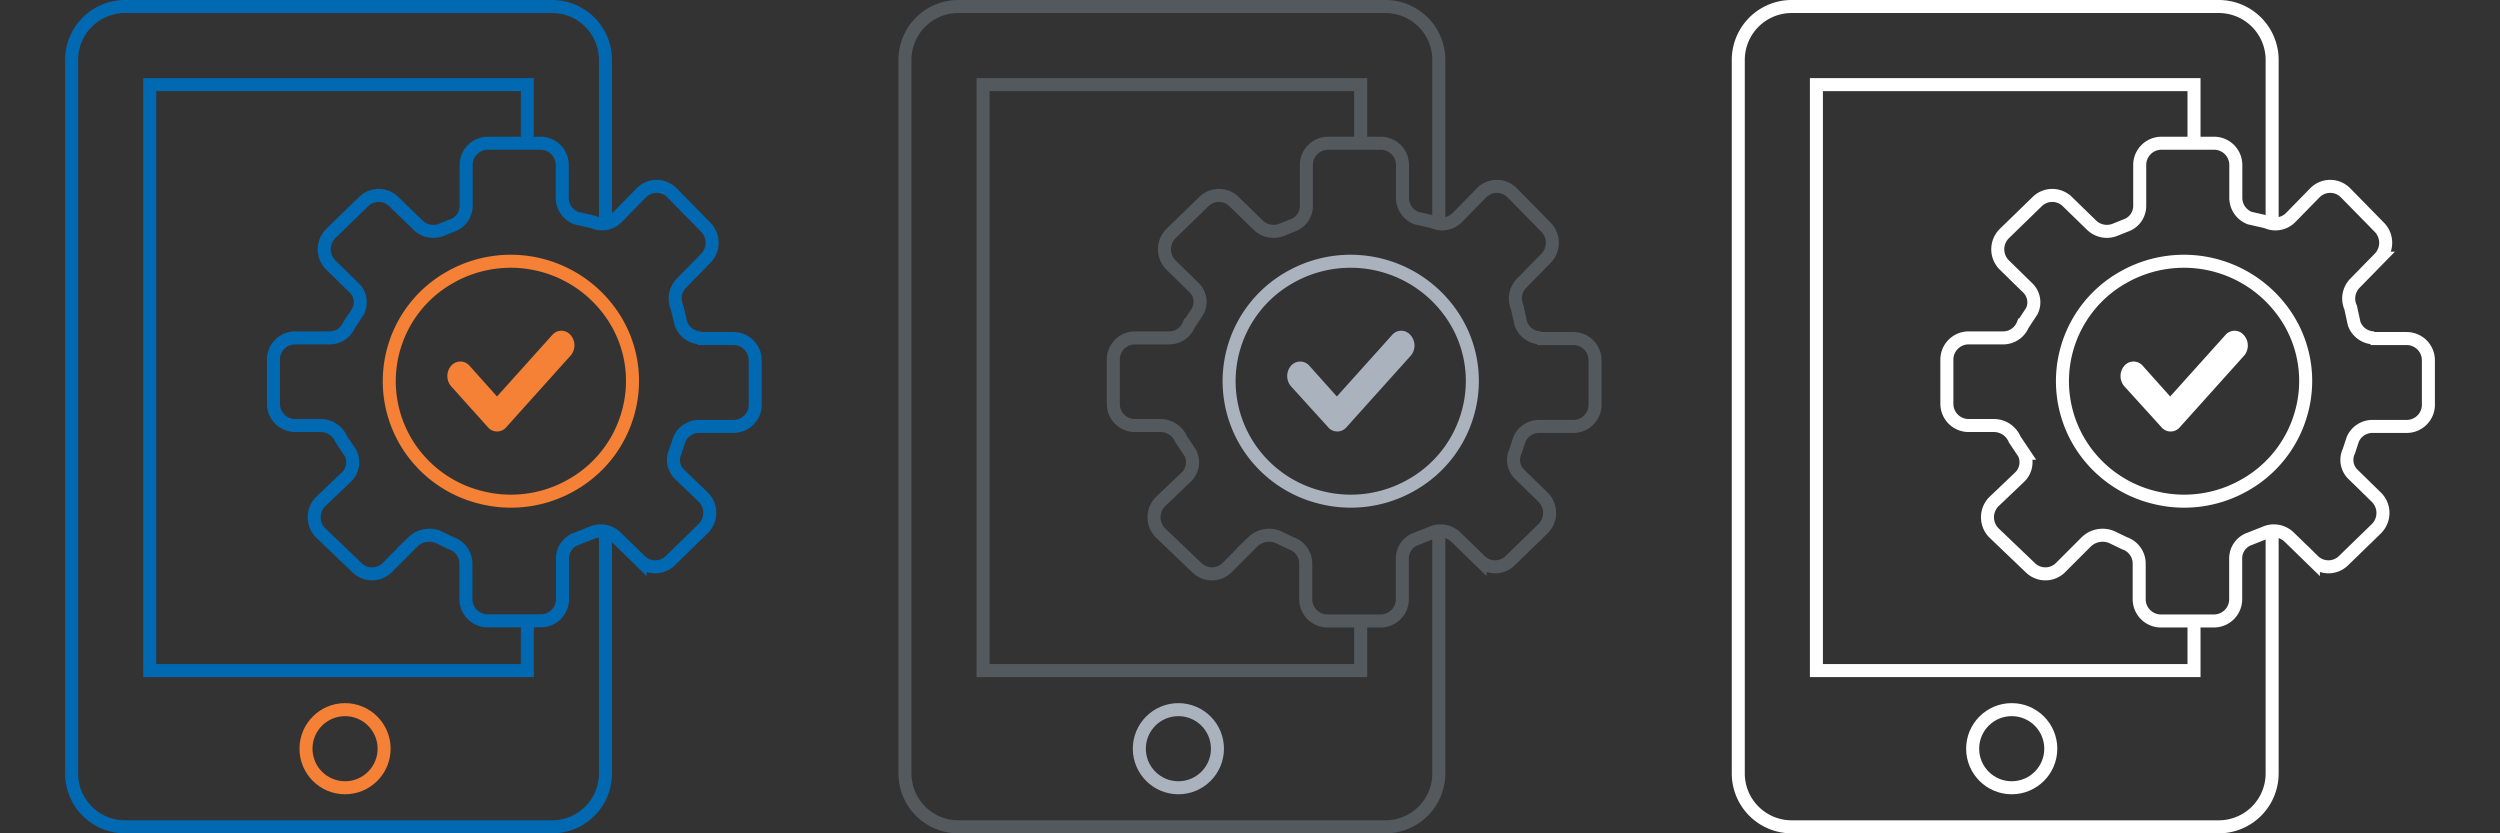 <svg id="Livello_1" data-name="Livello 1" xmlns="http://www.w3.org/2000/svg" viewBox="0 0 192 64">
    <rect x="0" y="0" width="192" height="64" fill="#333333" stroke="none"/>
    <defs>
        <style>
            .cls-1,
            .cls-10,
            .cls-2,
            .cls-3,
            .cls-5,
            .cls-6,
            .cls-7,
            .cls-9 {
                fill: none;
            }
            .cls-1 {
                stroke: #0069b2;
            }
            .cls-1,
            .cls-3,
            .cls-5,
            .cls-7,
            .cls-9 {
                stroke-miterlimit: 10;
            }
            .cls-2,
            .cls-3 {
                stroke: #f48135;
            }
            .cls-10,
            .cls-2,
            .cls-6 {
                stroke-linecap: round;
                stroke-linejoin: round;
            }
            .cls-4 {
                fill: #f48135;
            }
            .cls-5 {
                stroke: #54595e;
            }
            .cls-6,
            .cls-7 {
                stroke: #aab2bd;
            }
            .cls-8 {
                fill: #aab2bd;
            }
            .cls-10,
            .cls-9 {
                stroke: #fff;
            }
            .cls-11 {
                fill: #fff;
            }
        </style>
        <view id="color" viewBox="0 0 64 64"/>
        <view id="grey" viewBox="64 0 64 64"/>
        <view id="white" viewBox="128 0 64 64"/>
    </defs><path class="cls-1" d="M46.5,17V4.6A4.1,4.1,0,0,0,42.4.5H9.6A4.1,4.1,0,0,0,5.5,4.6V59.4a4.1,4.1,0,0,0,4.1,4.1H42.4a4.1,4.1,0,0,0,4.1-4.1V41.24"/><polyline class="cls-1" points="40.5 11 40.5 6.5 11.5 6.5 11.5 51.5 40.5 51.5 40.5 48"/><circle class="cls-2" cx="26.5" cy="57.5" r="3"/><path
        class="cls-1"
        d="M53.84,25.95a1.65,1.65,0,0,1-1.54-1.09L52,23.62a1.68,1.68,0,0,1,.33-1.87l1.88-1.92a1.7,1.7,0,0,0,0-2.37l-2.6-2.65a1.65,1.65,0,0,0-2.36,0l-1.85,1.89a1.64,1.64,0,0,1-1.87.34l-1.28-.29a1.67,1.67,0,0,1-1.07-1.56V12.69A1.67,1.67,0,0,0,41.53,11l-4.06,0a1.67,1.67,0,0,0-1.67,1.69v3.13a1.59,1.59,0,0,1-1.08,1.5l-.75.3a1.69,1.69,0,0,1-1.86-.32l-1.87-1.82a1.65,1.65,0,0,0-2.31,0l-2.52,2.45a1.7,1.7,0,0,0,0,2.43l1.78,1.74a1.54,1.54,0,0,1,.33,1.78l-.7,1.07a1.64,1.64,0,0,1-1.55,1H22.67A1.67,1.67,0,0,0,21,27.66V31a1.67,1.67,0,0,0,1.66,1.68H24.6a1.73,1.73,0,0,1,1.62,1.07l.71,1.06a1.58,1.58,0,0,1-.35,1.85l-1.93,1.84a1.7,1.7,0,0,0,0,2.45l2.78,2.66a1.65,1.65,0,0,0,2.29,0l2-2a1.8,1.8,0,0,1,2-.34l.93.45a1.65,1.65,0,0,1,1.13,1.54V46a1.67,1.67,0,0,0,1.66,1.68l4.06,0A1.67,1.67,0,0,0,43.2,46V42.88a1.59,1.59,0,0,1,1.08-1.5l1.16-.46a1.69,1.69,0,0,1,1.86.32l1.87,1.82a1.65,1.65,0,0,0,2.31,0L54,40.6a1.7,1.7,0,0,0,0-2.43L52.2,36.44a1.54,1.54,0,0,1-.33-1.78l.3-.91a1.64,1.64,0,0,1,1.55-1h2.61A1.67,1.67,0,0,0,58,31V27.66A1.67,1.67,0,0,0,56.33,26H53.56"/><path class="cls-3" d="M47.32,24.67A9.42,9.42,0,0,0,34.56,21.3a9.15,9.15,0,0,0-3.42,12.58,9.26,9.26,0,0,0,5.67,4.29,9.49,9.49,0,0,0,2.43.32,9.38,9.38,0,0,0,4.66-1.24,9.17,9.17,0,0,0,4.35-5.59A9,9,0,0,0,47.32,24.67Z"/><path class="cls-4" d="M43.82,25.73a.92.92,0,0,0-1.41,0l-4.24,4.72-2.11-2.36a.93.93,0,0,0-1.41,0,1.21,1.21,0,0,0,0,1.58l2.82,3.14h0a.92.92,0,0,0,1.41,0l4.95-5.51A1.2,1.2,0,0,0,43.82,25.73Z"/><path class="cls-5" d="M110.5,17V4.6A4.1,4.1,0,0,0,106.4.5H73.6a4.1,4.1,0,0,0-4.1,4.1V59.4a4.1,4.1,0,0,0,4.1,4.1h32.8a4.1,4.1,0,0,0,4.1-4.1V41"/><polyline class="cls-5" points="104.5 11 104.5 6.5 75.5 6.5 75.5 51.5 104.5 51.5 104.5 48"/><circle class="cls-6" cx="90.5" cy="57.5" r="3"/><path
        class="cls-5"
        d="M118.34,25.95a1.65,1.65,0,0,1-1.54-1.09l-.27-1.24a1.68,1.68,0,0,1,.33-1.87l1.88-1.92a1.7,1.7,0,0,0,0-2.37l-2.6-2.65a1.65,1.65,0,0,0-2.36,0l-1.85,1.89a1.64,1.64,0,0,1-1.87.34l-1.28-.29a1.67,1.67,0,0,1-1.07-1.56V12.69A1.67,1.67,0,0,0,106,11L102,11a1.67,1.67,0,0,0-1.67,1.69v3.13a1.59,1.59,0,0,1-1.08,1.5l-.75.3a1.69,1.69,0,0,1-1.86-.32l-1.87-1.82a1.65,1.65,0,0,0-2.31,0l-2.52,2.45a1.7,1.7,0,0,0,0,2.43l1.78,1.74A1.54,1.54,0,0,1,92,23.88l-.7,1.07a1.64,1.64,0,0,1-1.55,1H87.17a1.67,1.67,0,0,0-1.67,1.69V31a1.67,1.67,0,0,0,1.66,1.68H89.1a1.73,1.73,0,0,1,1.62,1.07l.71,1.06a1.58,1.58,0,0,1-.35,1.85l-1.93,1.84a1.7,1.7,0,0,0,0,2.45l2.78,2.66a1.65,1.65,0,0,0,2.29,0l2-2a1.8,1.8,0,0,1,2-.34l.93.45a1.65,1.65,0,0,1,1.13,1.54V46A1.67,1.67,0,0,0,102,47.69l4.06,0A1.67,1.67,0,0,0,107.7,46V42.88a1.59,1.59,0,0,1,1.08-1.5l1.16-.46a1.69,1.69,0,0,1,1.86.32l1.87,1.82a1.65,1.65,0,0,0,2.31,0l2.52-2.45a1.7,1.7,0,0,0,0-2.43l-1.78-1.74a1.54,1.54,0,0,1-.33-1.78l.3-.91a1.64,1.64,0,0,1,1.55-1h2.61A1.67,1.67,0,0,0,122.5,31V27.66A1.67,1.67,0,0,0,120.83,26h-2.77"/><path class="cls-7" d="M111.82,24.67A9.42,9.42,0,0,0,99.06,21.3a9.15,9.15,0,0,0-3.42,12.58,9.26,9.26,0,0,0,5.67,4.29,9.49,9.49,0,0,0,2.43.32,9.38,9.38,0,0,0,4.66-1.24,9.17,9.17,0,0,0,4.35-5.59A9,9,0,0,0,111.82,24.67Z"/><path class="cls-8" d="M108.32,25.73a.92.92,0,0,0-1.41,0l-4.24,4.72-2.11-2.36a.93.93,0,0,0-1.41,0,1.21,1.21,0,0,0,0,1.58L102,32.81h0a.92.92,0,0,0,1.41,0l4.95-5.51A1.2,1.2,0,0,0,108.32,25.73Z"/><path class="cls-9" d="M174.5,17V4.6A4.1,4.1,0,0,0,170.4.5H137.6a4.1,4.1,0,0,0-4.1,4.1V59.4a4.1,4.1,0,0,0,4.1,4.1h32.8a4.1,4.1,0,0,0,4.1-4.1V41"/><polyline class="cls-9" points="168.5 11 168.5 6.5 139.5 6.5 139.5 51.5 168.5 51.5 168.5 48"/><circle class="cls-10" cx="154.5" cy="57.5" r="3"/><path
        class="cls-9"
        d="M182.34,25.95a1.65,1.65,0,0,1-1.54-1.09l-.27-1.24a1.68,1.68,0,0,1,.33-1.87l1.88-1.92a1.7,1.7,0,0,0,0-2.37l-2.6-2.65a1.65,1.65,0,0,0-2.36,0l-1.85,1.89a1.64,1.64,0,0,1-1.87.34l-1.28-.29a1.67,1.67,0,0,1-1.07-1.56V12.69A1.67,1.67,0,0,0,170,11L166,11a1.67,1.67,0,0,0-1.67,1.69v3.13a1.59,1.59,0,0,1-1.08,1.5l-.75.3a1.69,1.69,0,0,1-1.86-.32l-1.87-1.82a1.65,1.65,0,0,0-2.31,0l-2.52,2.45a1.7,1.7,0,0,0,0,2.43l1.78,1.74a1.54,1.54,0,0,1,.33,1.78l-.7,1.07a1.64,1.64,0,0,1-1.55,1h-2.61a1.67,1.67,0,0,0-1.67,1.69V31a1.67,1.67,0,0,0,1.66,1.68h1.93a1.73,1.73,0,0,1,1.62,1.07l.71,1.06a1.58,1.58,0,0,1-.35,1.85l-1.93,1.84a1.7,1.7,0,0,0,0,2.45l2.78,2.66a1.65,1.65,0,0,0,2.29,0l2-2a1.8,1.8,0,0,1,2-.34l.93.45a1.65,1.65,0,0,1,1.13,1.54V46A1.67,1.67,0,0,0,166,47.69l4.06,0A1.67,1.67,0,0,0,171.7,46V42.88a1.59,1.59,0,0,1,1.08-1.5l1.16-.46a1.69,1.69,0,0,1,1.86.32l1.87,1.82a1.65,1.65,0,0,0,2.31,0l2.52-2.45a1.7,1.7,0,0,0,0-2.43l-1.78-1.74a1.54,1.54,0,0,1-.33-1.78l.3-.91a1.64,1.64,0,0,1,1.55-1h2.61A1.67,1.67,0,0,0,186.5,31V27.66A1.67,1.67,0,0,0,184.83,26h-2.77"/><path class="cls-9" d="M175.82,24.67a9.42,9.42,0,0,0-12.76-3.37,9.15,9.15,0,0,0-3.42,12.58,9.26,9.26,0,0,0,5.67,4.29,9.49,9.49,0,0,0,2.43.32,9.38,9.38,0,0,0,4.66-1.24,9.17,9.17,0,0,0,4.35-5.59A9,9,0,0,0,175.82,24.67Z"/><path class="cls-11" d="M172.32,25.73a.92.92,0,0,0-1.41,0l-4.24,4.72-2.11-2.36a.93.93,0,0,0-1.41,0,1.21,1.21,0,0,0,0,1.58L166,32.81h0a.92.92,0,0,0,1.41,0l4.95-5.51A1.2,1.2,0,0,0,172.32,25.73Z"/></svg>
